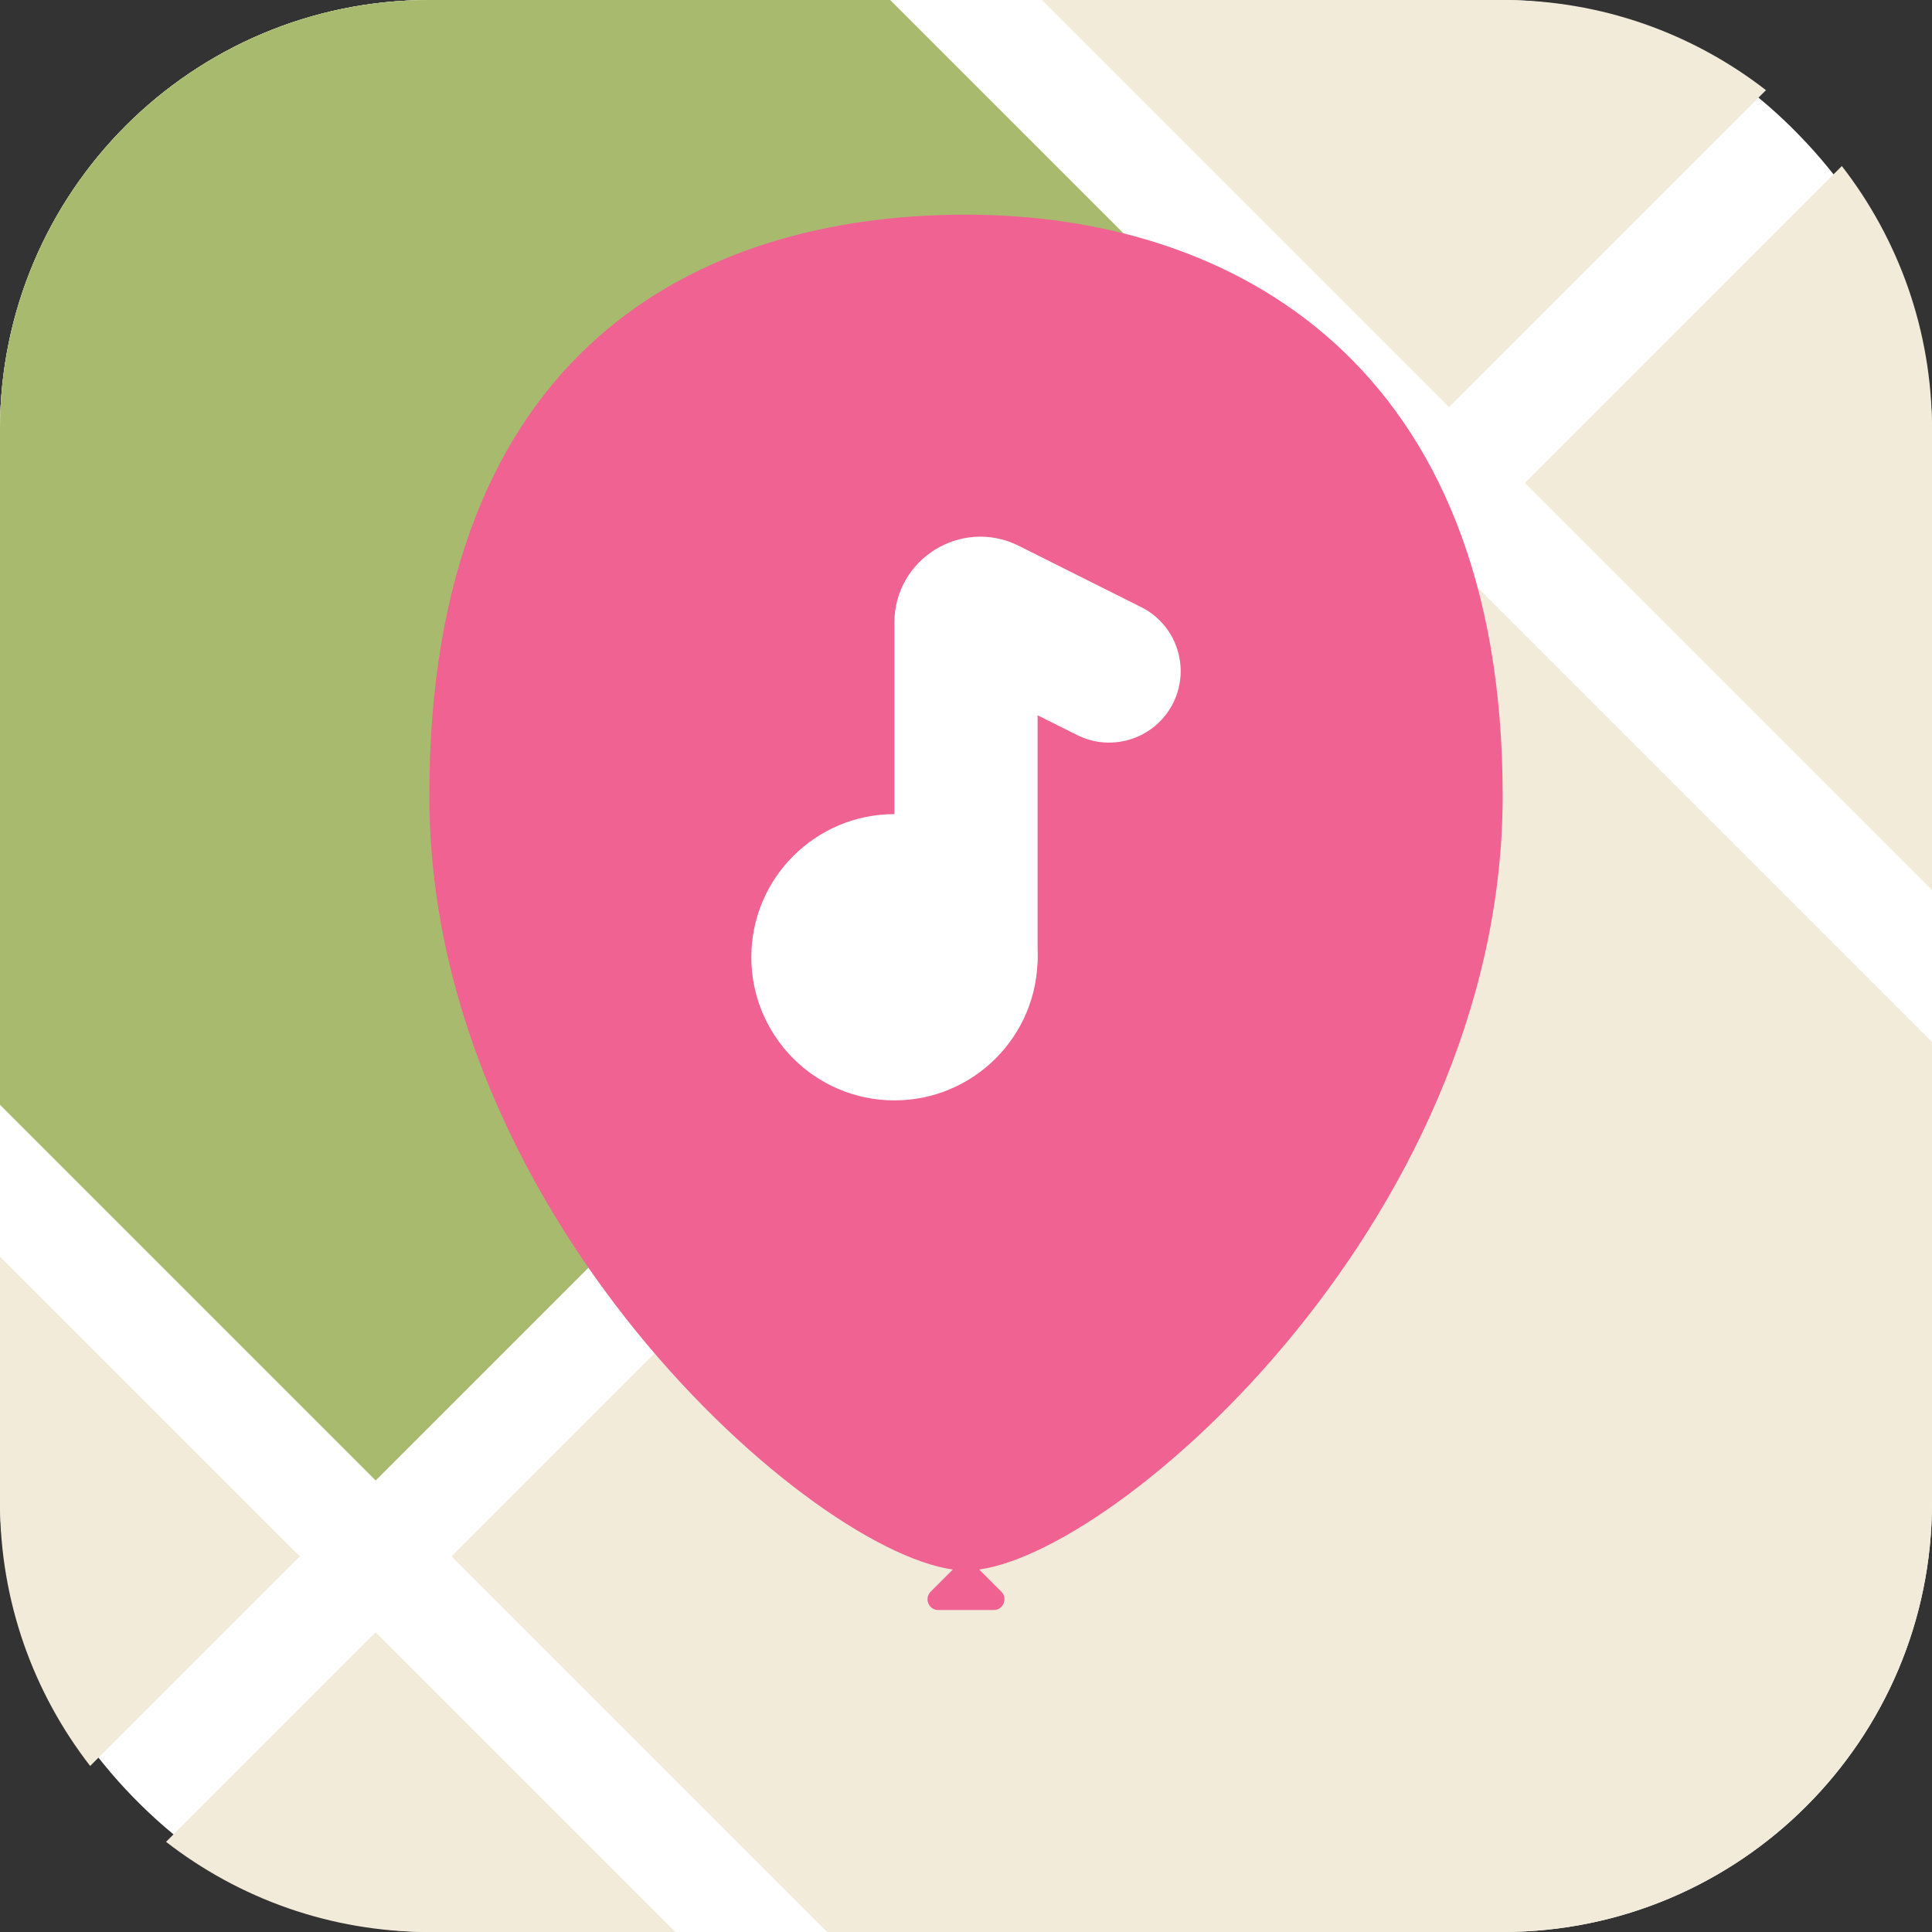 <svg width="32" height="32" viewBox="0 0 18 18" fill="none" xmlns="http://www.w3.org/2000/svg">
<rect x="0" y="0" width="18" height="18" fill="#333333" stroke="none"/>
<g clip-path="url(#clip0_35_349)">
<rect width="18" height="18" rx="4" fill="white"/>
<path fill-rule="evenodd" clip-rule="evenodd" d="M16.453 0.84C15.775 0.314 14.924 0 14 0H9.707L13.5 3.793L16.453 0.84ZM8.293 0H4C1.791 0 0 1.791 0 4V10.293L3.5 13.793L12.793 4.5L8.293 0ZM0 11.707V14C0 14.924 0.314 15.775 0.84 16.453L2.793 14.5L0 11.707ZM1.547 17.16C2.225 17.686 3.076 18 4 18H6.293L3.5 15.207L1.547 17.16ZM7.707 18H14C16.209 18 18 16.209 18 14V9.707L13.5 5.207L4.207 14.5L7.707 18ZM18 8.293V4C18 3.076 17.686 2.225 17.16 1.547L14.207 4.5L18 8.293Z" fill="#F2EBD9"/>
<path fill-rule="evenodd" clip-rule="evenodd" d="M4 0H8.293L12.793 4.5L3.5 13.793L0 10.293V4C0 1.791 1.791 0 4 0Z" fill="#A8BA6E"/>
<path d="M8.671 14.829L8.929 14.571C8.968 14.532 9.032 14.532 9.071 14.571L9.329 14.829C9.392 14.892 9.348 15 9.259 15H8.741C8.652 15 8.608 14.892 8.671 14.829Z" fill="#F06292"/>
<path d="M4 7.414C4 11.432 7.75 14.632 9 14.632C10.25 14.632 14 11.432 14 7.414C14 3.395 11.5 2 9 2C6.5 2 4 3.263 4 7.414Z" fill="#F06292"/>
<path d="M9.667 8.918C9.667 9.655 9.07 10.252 8.333 10.252C7.597 10.252 7 9.655 7 8.918C7 8.182 7.597 7.585 8.333 7.585C9.07 7.585 9.667 8.182 9.667 8.918Z" fill="white"/>
<path fill-rule="evenodd" clip-rule="evenodd" d="M9.667 6.664L10.035 6.848C10.364 7.013 10.765 6.879 10.93 6.55C11.094 6.221 10.961 5.82 10.631 5.656L9.491 5.085C8.959 4.82 8.333 5.206 8.333 5.801V8.918C8.333 9.287 8.632 9.585 9 9.585C9.368 9.585 9.667 9.287 9.667 8.918V6.664Z" fill="white"/>
</g>
<defs>
<clipPath id="clip0_35_349">
<rect width="18" height="18" fill="white"/>
</clipPath>
</defs>
</svg>
